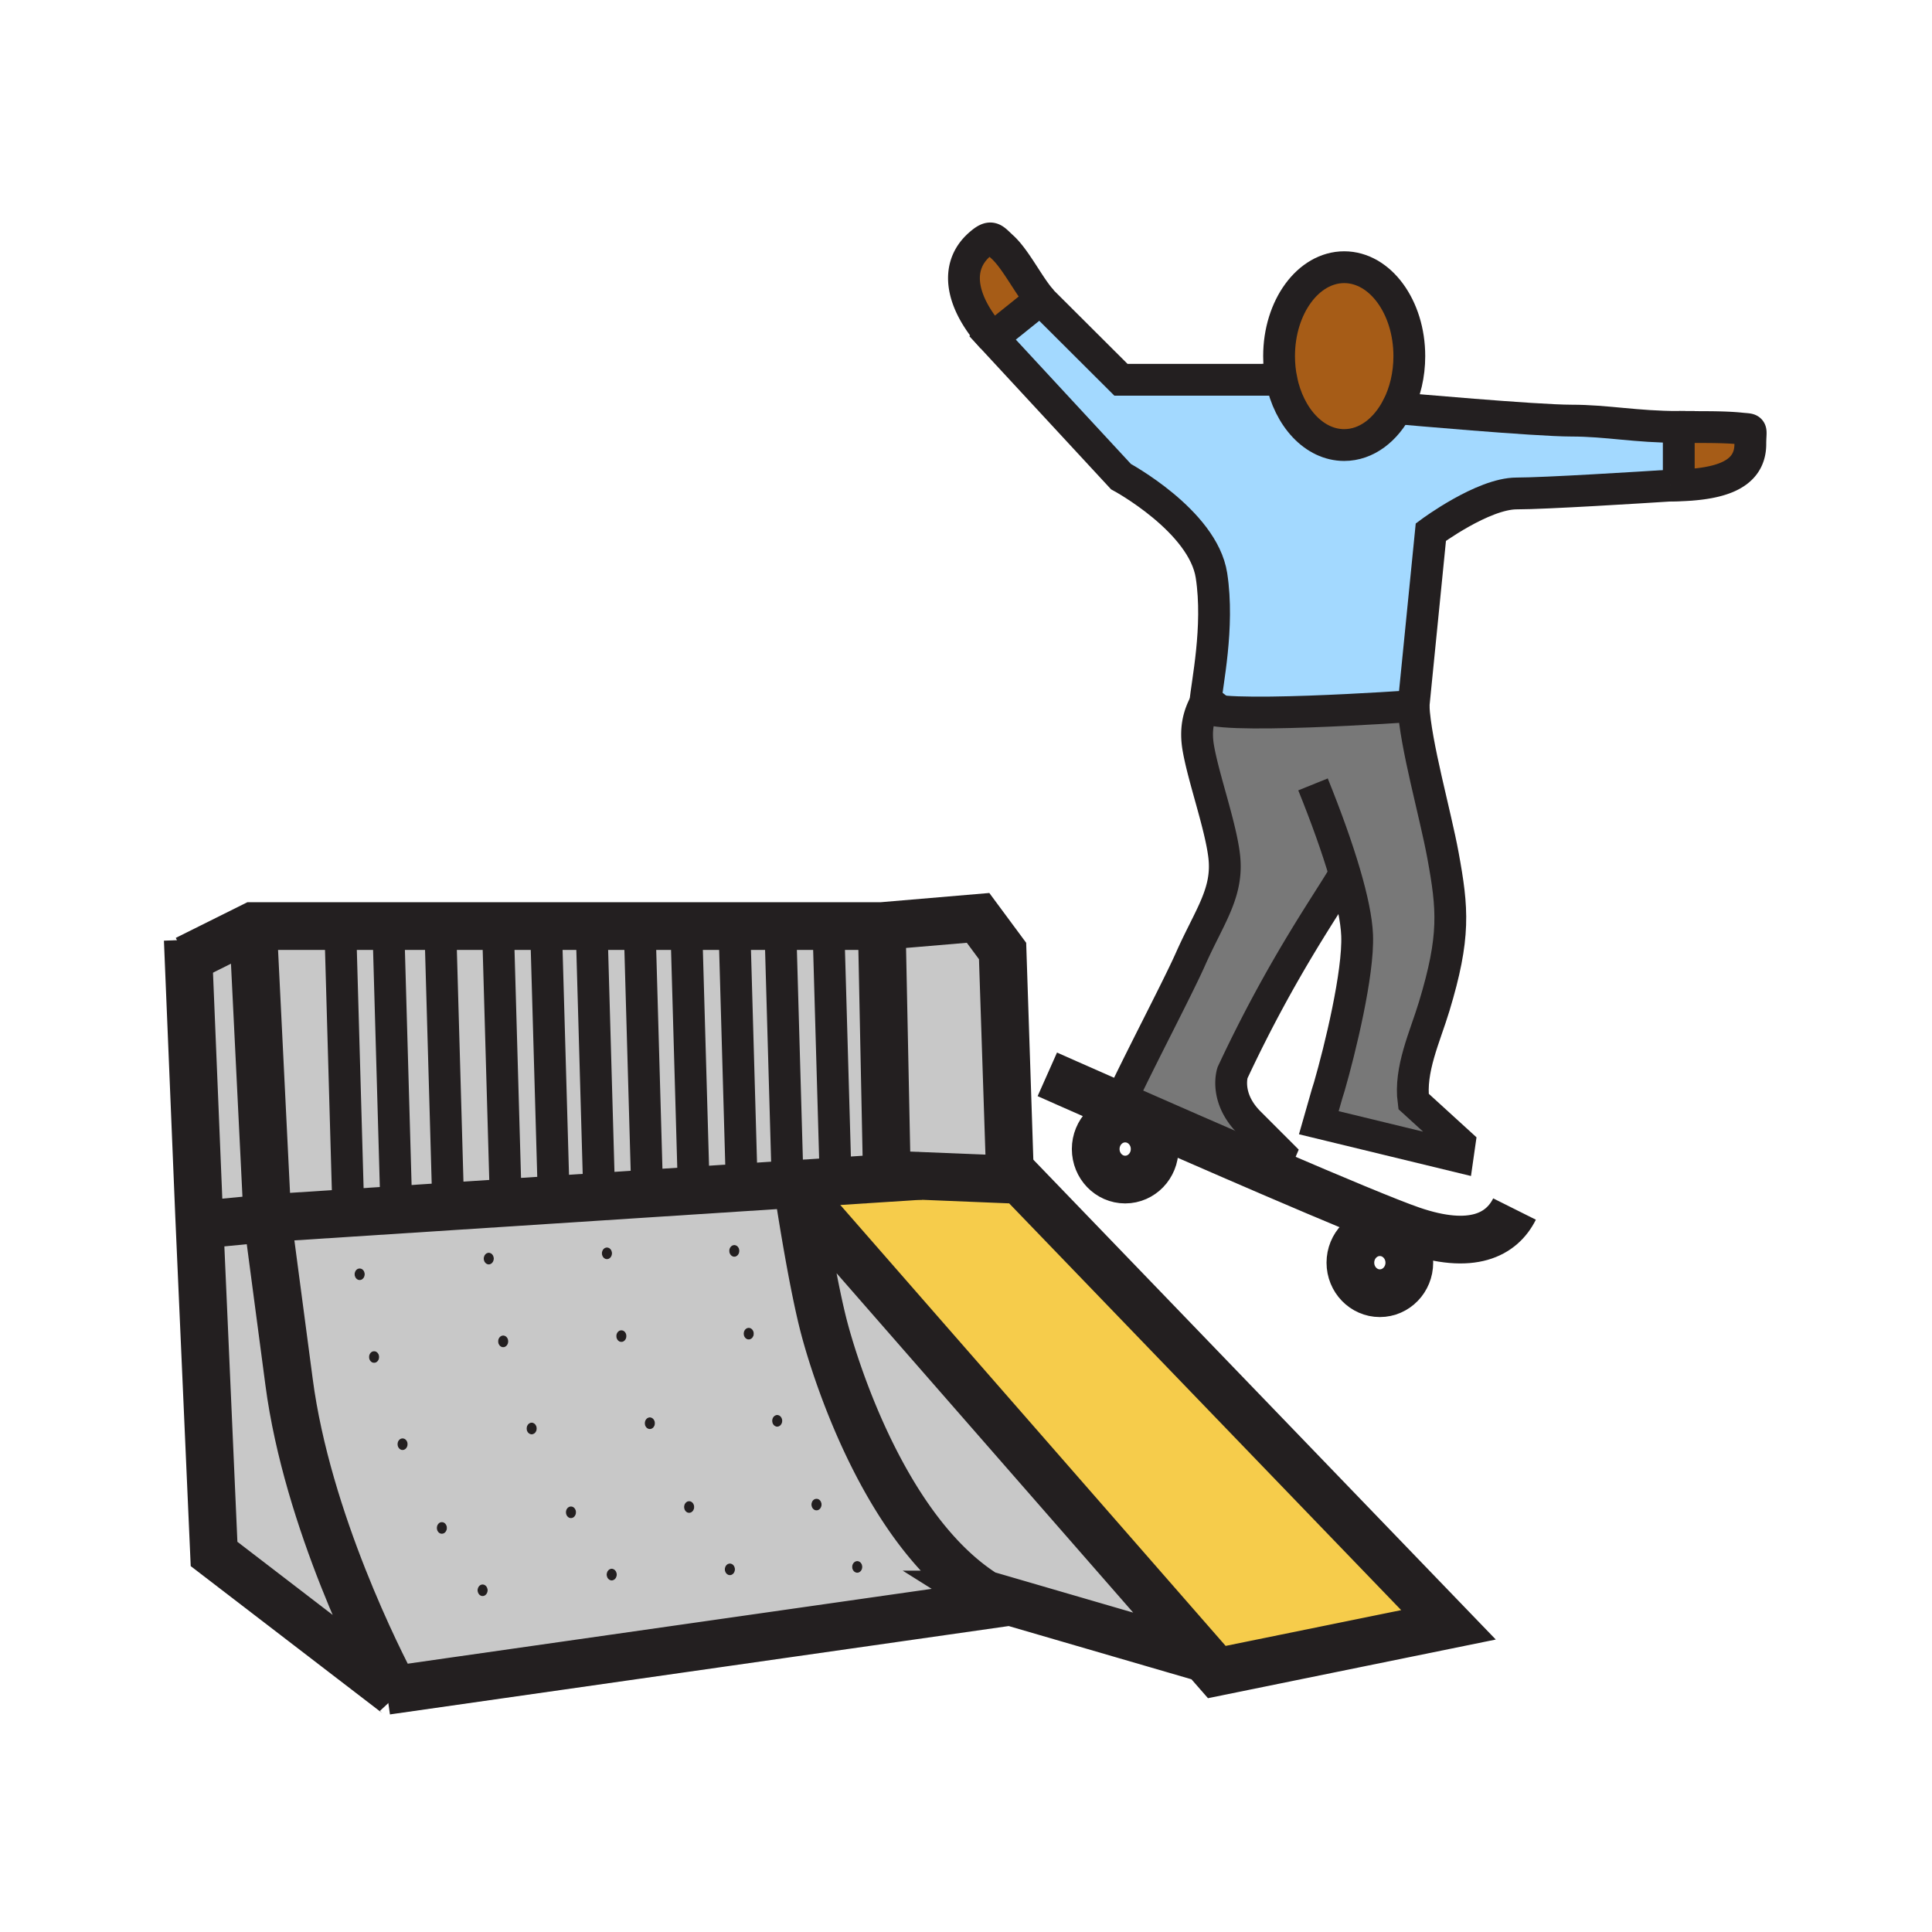 <?xml version="1.0"?><svg xmlns="http://www.w3.org/2000/svg" width="850.394" height="850.394" viewBox="0 0 850.394 850.394" overflow="visible"><path d="M458.67 132.43l-.05.05-.66-.66-21.07 16.9c-13.729-15.35-17.02-30.96-5.92-40.93 5.42-4.86 6.13-2.78 10.21.92 6.09 5.51 11.88 17.66 17.49 23.72zM766.3 188.62c5.48.57 4.15-.42 4.13 6.86-.02 14.6-15.319 18.11-35.27 18.25 2.39-.15 3.77-.24 3.77-.24v-25.57c8.26.15 19.2-.16 27.37.7z" fill="#a65c17" class="aac-skin-fill"></path><path d="M735.12 213.73c-12.93.83-55.061 3.47-67.55 3.47-14.83 0-37.761 17.01-37.761 17.01l-7.63 76.55s-91.71 6.48-91.71 0c0-.37.021-.8.061-1.3.64-8.23 6.21-33.42 2.72-56.13-3.71-24.09-39.84-43.54-39.84-43.54l-56.521-61.07 21.07-16.9.66.66 34.79 34.69h70.62c3.34 16.56 14.45 28.72 27.64 28.72 9.78 0 18.41-6.69 23.57-16.91h.01l1.65.87s59.01 5.29 74.77 5.29c15.73 0 28.271 2.78 47.26 2.78v25.57s-1.38.09-3.77.24c-.009.01-.029.01-.039 0z" fill="#a3d9ff"></path><path d="M591.93 384.56h-.01c-6.9 12.14-27.28 40.27-49.41 87.62 0 0-3.71 10.891 7.41 22l13.43 13.44-3.63 8.47v.01c-23.279-10.01-48.359-20.989-67.42-29.38 8.021-17.62 25.74-51.13 31.71-64.57 8.51-19.15 16.83-29.33 14.79-45.68-1.66-13.42-9.02-33.84-11.34-47.15-1.4-8.06-.04-14.17 3.07-19.86-.04.5-.061.93-.061 1.3 0 6.48 91.71 0 91.71 0 .82 16.83 9.65 47.64 12.971 65.77 4.3 23.53 5.449 35.68-3.87 66.451-4.061 13.42-10.971 27.81-9.101 41.81l20.271 18.49-.82 5.729-61.14-14.83 3.71-12.97c.319-.97.64-1.95.92-2.95 4.68-16.2 12.899-49.8 12.229-66.63-.279-6.86-2.219-16.16-5.419-27.07z" fill="#787878"></path><path d="M367.84 520l37.38-2.42v-.01l39.06 1.6 4.56.19 188.73 195.83-101.98 20.78-5.66-6.479L352.79 526.8l-1.01.021c-.18-1.12-.27-1.74-.27-1.74l-.26-4L367.84 520z" fill="#f6cc4b"></path><path d="M529.93 729.49l-.29.25-95.85-27.92-.01.02c-43.49-27.29-65.61-97.16-70.84-116.74-4.81-17.989-9.95-50.449-11.16-58.279l1.01-.021 177.14 202.69zM441.3 418.6l3.17 96.02-.19 4.55-39.06-1.6-14.87-.61-2.24-109.34 42.4-3.6z" fill="#c8c8c8"></path><path fill="#c8c8c8" d="M390.35 516.96l14.87.61v.01L367.84 520l-3.22-112.38h23.49z"></path><path fill="#c8c8c8" d="M390.35 516.96l14.87.61v.01L367.84 520l-3.22-112.38h23.49z"></path><path fill="#c8c8c8" d="M364.62 407.62L367.84 520l-16.59 1.08-4.49.29-.09-1.35-3.21-112.4zM323.39 412.74l3.13 109.94-21.12 1.37-3.18-111.31v-5.12h21.17zM281.71 413.61l3.18 111.77-21.09 1.37-.05-.76-3.2-112.38v-5.99h21.16z"></path><path fill="#c8c8c8" d="M302.22 412.74l3.18 111.31-20.51 1.33-3.18-111.77v-5.99h20.51zM346.67 520.02l.09 1.35-20.24 1.31-3.13-109.94v-5.12h20.07zM222.52 525.05l.28 4.36-25.31 1.64-.33-5.06-3.2-112.38v-5.99h25.35v5.06z"></path><path fill="#c8c8c8" d="M243.68 525.05l.19 2.99-21.07 1.37-.28-4.36-3.21-112.37v-5.06h21.16v5.06z"></path><path fill="#c8c8c8" d="M263.75 525.99l.05.76-19.93 1.29-.19-2.99-3.21-112.37v-5.06h20.08v5.99zM197.16 525.99l.33 5.06-79.79 5.17-6.34-128.6h82.6v5.99z"></path><path fill="#c8c8c8" d="M197.16 525.99l.33 5.06-79.79 5.17-6.34-128.6h82.6v5.99zM111.36 407.62l6.34 128.6-26.65 2.59-3.23.14-.16-3.57-4.68-113.62z"></path><path d="M173.57 743.74l-1.26.18-78.09-59.93-6.4-145.04 3.23-.141 26.65-2.59 9.53 72.03c8.01 61.071 40.11 123.771 46.34 135.491z" fill="#c8c8c8"></path><path d="M305.4 524.05l21.12-1.37 20.24-1.31 4.49-.29.26 4s.09.62.27 1.74c1.21 7.83 6.35 40.29 11.16 58.279 5.23 19.58 27.35 89.45 70.84 116.74a79.04 79.04 0 0 0 6.72 3.78l-266.93 38.12c-6.23-11.721-38.33-74.42-46.34-135.49l-9.53-72.03 79.79-5.17 25.31-1.64 21.07-1.37 19.93-1.29 21.09-1.37 20.51-1.329zm74.14 165.64c0-1.41-.99-2.561-2.21-2.561-1.24 0-2.24 1.15-2.24 2.561 0 1.439 1 2.569 2.24 2.569 1.22.001 2.21-1.129 2.21-2.569zm-17.92-27.44c0-1.43-1-2.56-2.22-2.56-1.24 0-2.23 1.13-2.23 2.56 0 1.42.99 2.57 2.23 2.57 1.22 0 2.22-1.15 2.22-2.57zm-17.31-36.86c0-1.42-.99-2.569-2.21-2.569s-2.22 1.149-2.22 2.569c0 1.431 1 2.58 2.22 2.58 1.22 0 2.21-1.15 2.21-2.58zm-12.53-38.35c0-1.43-1-2.58-2.22-2.58-1.22 0-2.22 1.15-2.22 2.58 0 1.4 1 2.55 2.22 2.55 1.22 0 2.22-1.15 2.22-2.55zm-6.35-36.46c0-1.41-1-2.561-2.22-2.561-1.22 0-2.22 1.15-2.22 2.561 0 1.42 1 2.59 2.22 2.59 1.22 0 2.22-1.17 2.22-2.59zm-1.94 140.18c0-1.41-.99-2.56-2.23-2.56-1.22 0-2.22 1.149-2.22 2.56 0 1.42 1 2.57 2.22 2.57 1.24 0 2.23-1.15 2.23-2.57zm-17.94-27.44c0-1.41-1-2.57-2.22-2.57-1.22 0-2.22 1.16-2.22 2.57 0 1.439 1 2.59 2.22 2.59 1.22 0 2.22-1.15 2.22-2.59zm-17.29-36.86c0-1.42-1-2.59-2.23-2.59-1.22 0-2.22 1.17-2.22 2.59 0 1.43 1 2.56 2.22 2.56 1.23 0 2.23-1.13 2.23-2.56zm-12.54-38.37c0-1.41-.99-2.56-2.22-2.56s-2.22 1.149-2.22 2.56c0 1.42.99 2.58 2.22 2.58s2.22-1.16 2.22-2.58zm-4.25 104.98c0-1.4-.99-2.57-2.23-2.57-1.22 0-2.21 1.17-2.21 2.57 0 1.43.99 2.58 2.21 2.58 1.24 0 2.23-1.15 2.23-2.58zm-2.09-141.4c0-1.43-1-2.58-2.23-2.58-1.22 0-2.22 1.15-2.22 2.58 0 1.4 1 2.57 2.22 2.57 1.23 0 2.23-1.17 2.23-2.57zm-15.85 113.97c0-1.409-.99-2.56-2.21-2.56-1.23 0-2.23 1.15-2.23 2.56 0 1.42 1 2.591 2.23 2.591 1.22-.001 2.21-1.171 2.21-2.591zm-17.29-36.86c0-1.42-1-2.59-2.22-2.59-1.23 0-2.22 1.17-2.22 2.59 0 1.43.99 2.56 2.22 2.56 1.22 0 2.22-1.13 2.22-2.56zm-12.53-38.37c0-1.42-1-2.57-2.23-2.57-1.22 0-2.22 1.15-2.22 2.57 0 1.43 1 2.59 2.22 2.59 1.23 0 2.23-1.16 2.23-2.59zm-6.36-36.42c0-1.431-1-2.58-2.22-2.58-1.22 0-2.21 1.149-2.21 2.58 0 1.399.99 2.569 2.21 2.569 1.22.001 2.22-1.169 2.22-2.569zm-2.71 145.98c0-1.39-1-2.56-2.22-2.56-1.22 0-2.21 1.17-2.21 2.56 0 1.42.99 2.57 2.21 2.57s2.22-1.15 2.22-2.57zm-17.93-27.42c0-1.43-.99-2.58-2.23-2.58-1.22 0-2.21 1.15-2.21 2.58 0 1.41.99 2.57 2.21 2.57 1.24 0 2.23-1.16 2.23-2.57zm-17.3-36.88c0-1.41-.99-2.56-2.22-2.56-1.22 0-2.22 1.149-2.22 2.56s1 2.58 2.22 2.58c1.23 0 2.22-1.17 2.22-2.58zm-12.53-38.36c0-1.42-1-2.569-2.22-2.569-1.23 0-2.22 1.149-2.22 2.569 0 1.431.99 2.561 2.22 2.561 1.22-.001 2.22-1.131 2.22-2.561zm-6.35-36.43c0-1.43-1-2.56-2.22-2.56-1.23 0-2.22 1.13-2.22 2.56 0 1.41.99 2.57 2.22 2.57 1.22 0 2.22-1.16 2.22-2.57z" fill="#c8c8c8"></path><path d="M564.03 167.17c-.67-3.31-1.03-6.81-1.03-10.42 0-21.62 12.84-39.14 28.67-39.14 15.82 0 28.66 17.52 28.66 39.14 0 8.26-1.87 15.92-5.08 22.23h-.01c-5.16 10.22-13.79 16.91-23.57 16.91-13.19 0-24.3-12.16-27.64-28.72z" fill="#a65c17" class="aac-skin-fill"></path><path d="M377.33 687.13c1.22 0 2.21 1.15 2.21 2.561 0 1.439-.99 2.569-2.21 2.569-1.24 0-2.24-1.13-2.24-2.569 0-1.411 1-2.561 2.24-2.561zM359.4 659.69c1.22 0 2.22 1.13 2.22 2.56 0 1.42-1 2.57-2.22 2.57-1.24 0-2.23-1.15-2.23-2.57 0-1.43.99-2.56 2.23-2.56zM342.1 622.82c1.22 0 2.21 1.149 2.21 2.569 0 1.431-.99 2.58-2.21 2.58s-2.22-1.149-2.22-2.58c0-1.419 1-2.569 2.22-2.569zM329.56 584.46c1.22 0 2.22 1.15 2.22 2.58 0 1.4-1 2.55-2.22 2.55-1.22 0-2.22-1.149-2.22-2.55 0-1.43 1-2.58 2.22-2.58zM323.21 548.02c1.22 0 2.22 1.15 2.22 2.561 0 1.42-1 2.59-2.22 2.59-1.22 0-2.22-1.17-2.22-2.59 0-1.411 1-2.561 2.22-2.561zM321.26 688.2c1.24 0 2.23 1.149 2.23 2.56 0 1.42-.99 2.57-2.23 2.57-1.22 0-2.22-1.15-2.22-2.57 0-1.41 1-2.56 2.22-2.56zM303.33 660.75c1.22 0 2.22 1.16 2.22 2.57 0 1.439-1 2.59-2.22 2.59-1.22 0-2.22-1.15-2.22-2.59 0-1.41 1-2.57 2.22-2.57zM286.03 623.87c1.23 0 2.23 1.17 2.23 2.59 0 1.43-1 2.56-2.23 2.56-1.22 0-2.22-1.13-2.22-2.56 0-1.42 1-2.59 2.22-2.59zM273.5 585.53c1.23 0 2.22 1.149 2.22 2.56 0 1.42-.99 2.58-2.22 2.58s-2.22-1.16-2.22-2.58c0-1.41.99-2.56 2.22-2.56zM269.24 690.5c1.24 0 2.23 1.17 2.23 2.57 0 1.43-.99 2.58-2.23 2.58-1.22 0-2.21-1.15-2.21-2.58 0-1.4.99-2.57 2.21-2.57zM267.15 549.09c1.23 0 2.23 1.15 2.23 2.58 0 1.4-1 2.57-2.23 2.57-1.22 0-2.22-1.17-2.22-2.57 0-1.43 1-2.58 2.22-2.58zM251.32 663.08c1.22 0 2.21 1.15 2.21 2.56 0 1.42-.99 2.591-2.21 2.591-1.23 0-2.23-1.171-2.23-2.591 0-1.41 1-2.56 2.23-2.56zM234.02 626.19c1.22 0 2.22 1.17 2.22 2.59 0 1.43-1 2.56-2.22 2.56-1.23 0-2.22-1.13-2.22-2.56 0-1.42.99-2.59 2.22-2.59zM221.48 587.84c1.23 0 2.23 1.15 2.23 2.57 0 1.43-1 2.59-2.23 2.59-1.22 0-2.22-1.16-2.22-2.59 0-1.42 1-2.57 2.22-2.57zM215.13 551.41c1.22 0 2.22 1.149 2.22 2.58 0 1.399-1 2.569-2.22 2.569-1.22 0-2.21-1.17-2.21-2.569 0-1.43.99-2.58 2.21-2.58zM212.42 697.41c1.22 0 2.22 1.17 2.22 2.56 0 1.42-1 2.57-2.22 2.57-1.22 0-2.21-1.15-2.21-2.57 0-1.39.99-2.56 2.21-2.56zM194.48 669.97c1.24 0 2.23 1.15 2.23 2.58 0 1.41-.99 2.57-2.23 2.57-1.22 0-2.21-1.16-2.21-2.57 0-1.43.99-2.58 2.21-2.58zM177.19 633.11c1.23 0 2.22 1.149 2.22 2.56s-.99 2.58-2.22 2.58c-1.22 0-2.22-1.17-2.22-2.58s1-2.56 2.22-2.56zM164.66 594.74c1.22 0 2.22 1.149 2.22 2.569 0 1.431-1 2.561-2.22 2.561-1.23 0-2.22-1.13-2.22-2.561 0-1.419.99-2.569 2.22-2.569zM158.31 558.32c1.22 0 2.22 1.13 2.22 2.56 0 1.41-1 2.57-2.22 2.57-1.23 0-2.22-1.16-2.22-2.57 0-1.43.99-2.56 2.22-2.56z" fill="#231f20"></path><g fill="none" stroke="#231f20"><path d="M82.65 413.63l.33 8.13 4.68 113.62.16 3.57 6.4 145.04 78.09 59.93s2.3 1.76 2.31 1.771l-.01-.011c-.05-.1-.42-.76-1.04-1.939-6.23-11.721-38.33-74.42-46.34-135.49l-9.53-72.03-26.65 2.59" stroke-width="21"></path><path stroke-width="21" d="M443.97 705.13l-3.47.49-266.93 38.12-1.26.18-2.16.31M352.79 526.8l177.14 202.69 5.66 6.48 101.98-20.78-188.73-195.83-4.56-.19-39.06-1.6-14.87-.61-5.97-.25M351.51 525.08s.09.62.27 1.74c1.21 7.83 6.35 40.29 11.16 58.279 5.23 19.58 27.35 89.45 70.84 116.74a79.04 79.04 0 0 0 6.72 3.78M433.79 701.82l95.85 27.92"></path><path stroke-width="21" d="M444.47 514.62l-3.17-96.02-10.79-14.58-42.4 3.6 2.24 109.34M388.11 407.62H111.36l-28.38 14.14-.87.44"></path><path stroke-width="21" d="M111.36 407.62l6.34 128.6 79.79-5.17 25.31-1.64 21.07-1.37 19.93-1.29 21.09-1.37 20.51-1.33 21.12-1.37 20.24-1.31 4.49-.29 16.59-1.08 37.38-2.42"></path><path stroke-width="14" d="M364.62 407.62L367.84 520v.02M343.46 407.62l3.21 112.4M323.39 412.74l3.13 109.94.07 2.44M302.22 412.74l3.18 111.31.03 1.07M281.71 413.61l3.18 111.77.02.61M260.55 413.61l3.2 112.38M240.47 412.68l3.21 112.37M219.31 412.68l3.21 112.37M193.96 413.61l3.2 112.38M171.13 415.01l3.2 112.38M149.97 415.01l3.2 112.38M564.03 167.17c-.67-3.31-1.03-6.81-1.03-10.42 0-21.62 12.84-39.14 28.67-39.14 15.82 0 28.66 17.52 28.66 39.14 0 8.26-1.87 15.92-5.08 22.23h-.01c-5.16 10.22-13.79 16.91-23.57 16.91-13.19 0-24.3-12.16-27.64-28.72z"></path><path d="M735.12 213.73c-12.93.83-55.061 3.47-67.55 3.47-14.83 0-37.761 17.01-37.761 17.01l-7.63 76.55s-91.71 6.48-91.71 0c0-.37.021-.8.061-1.3.64-8.23 6.21-33.42 2.72-56.13-3.71-24.09-39.84-43.54-39.84-43.54l-56.521-61.07 21.07-16.9.66.66 34.79 34.69h70.649" stroke-width="14"></path><path d="M616.9 179.85s59.01 5.29 74.77 5.29c15.73 0 28.271 2.78 47.26 2.78v25.57s-1.38.09-3.77.24M577.94 345.26c5.75 14.22 10.579 27.67 13.989 39.3 3.2 10.91 5.141 20.21 5.42 27.07.67 16.83-7.55 50.43-12.229 66.63-.28 1-.601 1.98-.92 2.95l-3.71 12.97 61.14 14.83.82-5.729-20.271-18.49c-1.87-14 5.04-28.39 9.101-41.81 9.319-30.771 8.17-42.92 3.87-66.451-3.32-18.13-12.15-48.94-12.971-65.77" stroke-width="14"></path><path d="M591.92 384.56c-6.9 12.14-27.28 40.27-49.41 87.62 0 0-3.71 10.891 7.41 22l13.43 13.44-3.63 8.47M535.11 302.61c-1.771 2.29-3.32 4.53-4.58 6.85-3.11 5.69-4.471 11.8-3.07 19.86 2.32 13.31 9.68 33.73 11.34 47.15 2.04 16.35-6.28 26.53-14.79 45.68-5.97 13.44-23.689 46.95-31.71 64.57-.899 1.98-1.67 3.75-2.3 5.28M738.93 187.92c8.261.15 19.2-.16 27.37.7 5.48.57 4.15-.42 4.13 6.86-.02 14.6-15.319 18.11-35.27 18.25a.03.03 0 0 1-.04 0c-.42.01-.84.01-1.271.01M458.67 132.43c-5.61-6.06-11.4-18.21-17.49-23.72-4.08-3.7-4.79-5.78-10.21-.92-11.1 9.97-7.81 25.58 5.92 40.93" stroke-width="14"></path><path d="M460.99 472.89s12.819 5.7 31.31 13.83c19.061 8.391 44.141 19.37 67.42 29.38 27 11.601 51.58 21.9 61.53 25.32 26.87 9.271 39.83 1.87 45.39-9.25M508.23 505.76c0 7.42-5.801 13.44-12.971 13.44-7.16 0-12.97-6.021-12.97-13.44 0-7.41 5.81-13.42 12.97-13.42 7.171 0 12.971 6.01 12.971 13.42zM620.33 555.79c0 7.41-5.811 13.43-12.98 13.43-7.149 0-12.96-6.02-12.96-13.43s5.811-13.43 12.96-13.43c7.17 0 12.98 6.02 12.98 13.43z" stroke-width="21"></path></g><path fill="none" d="M0 0h850.394v850.394H0z"></path></svg>